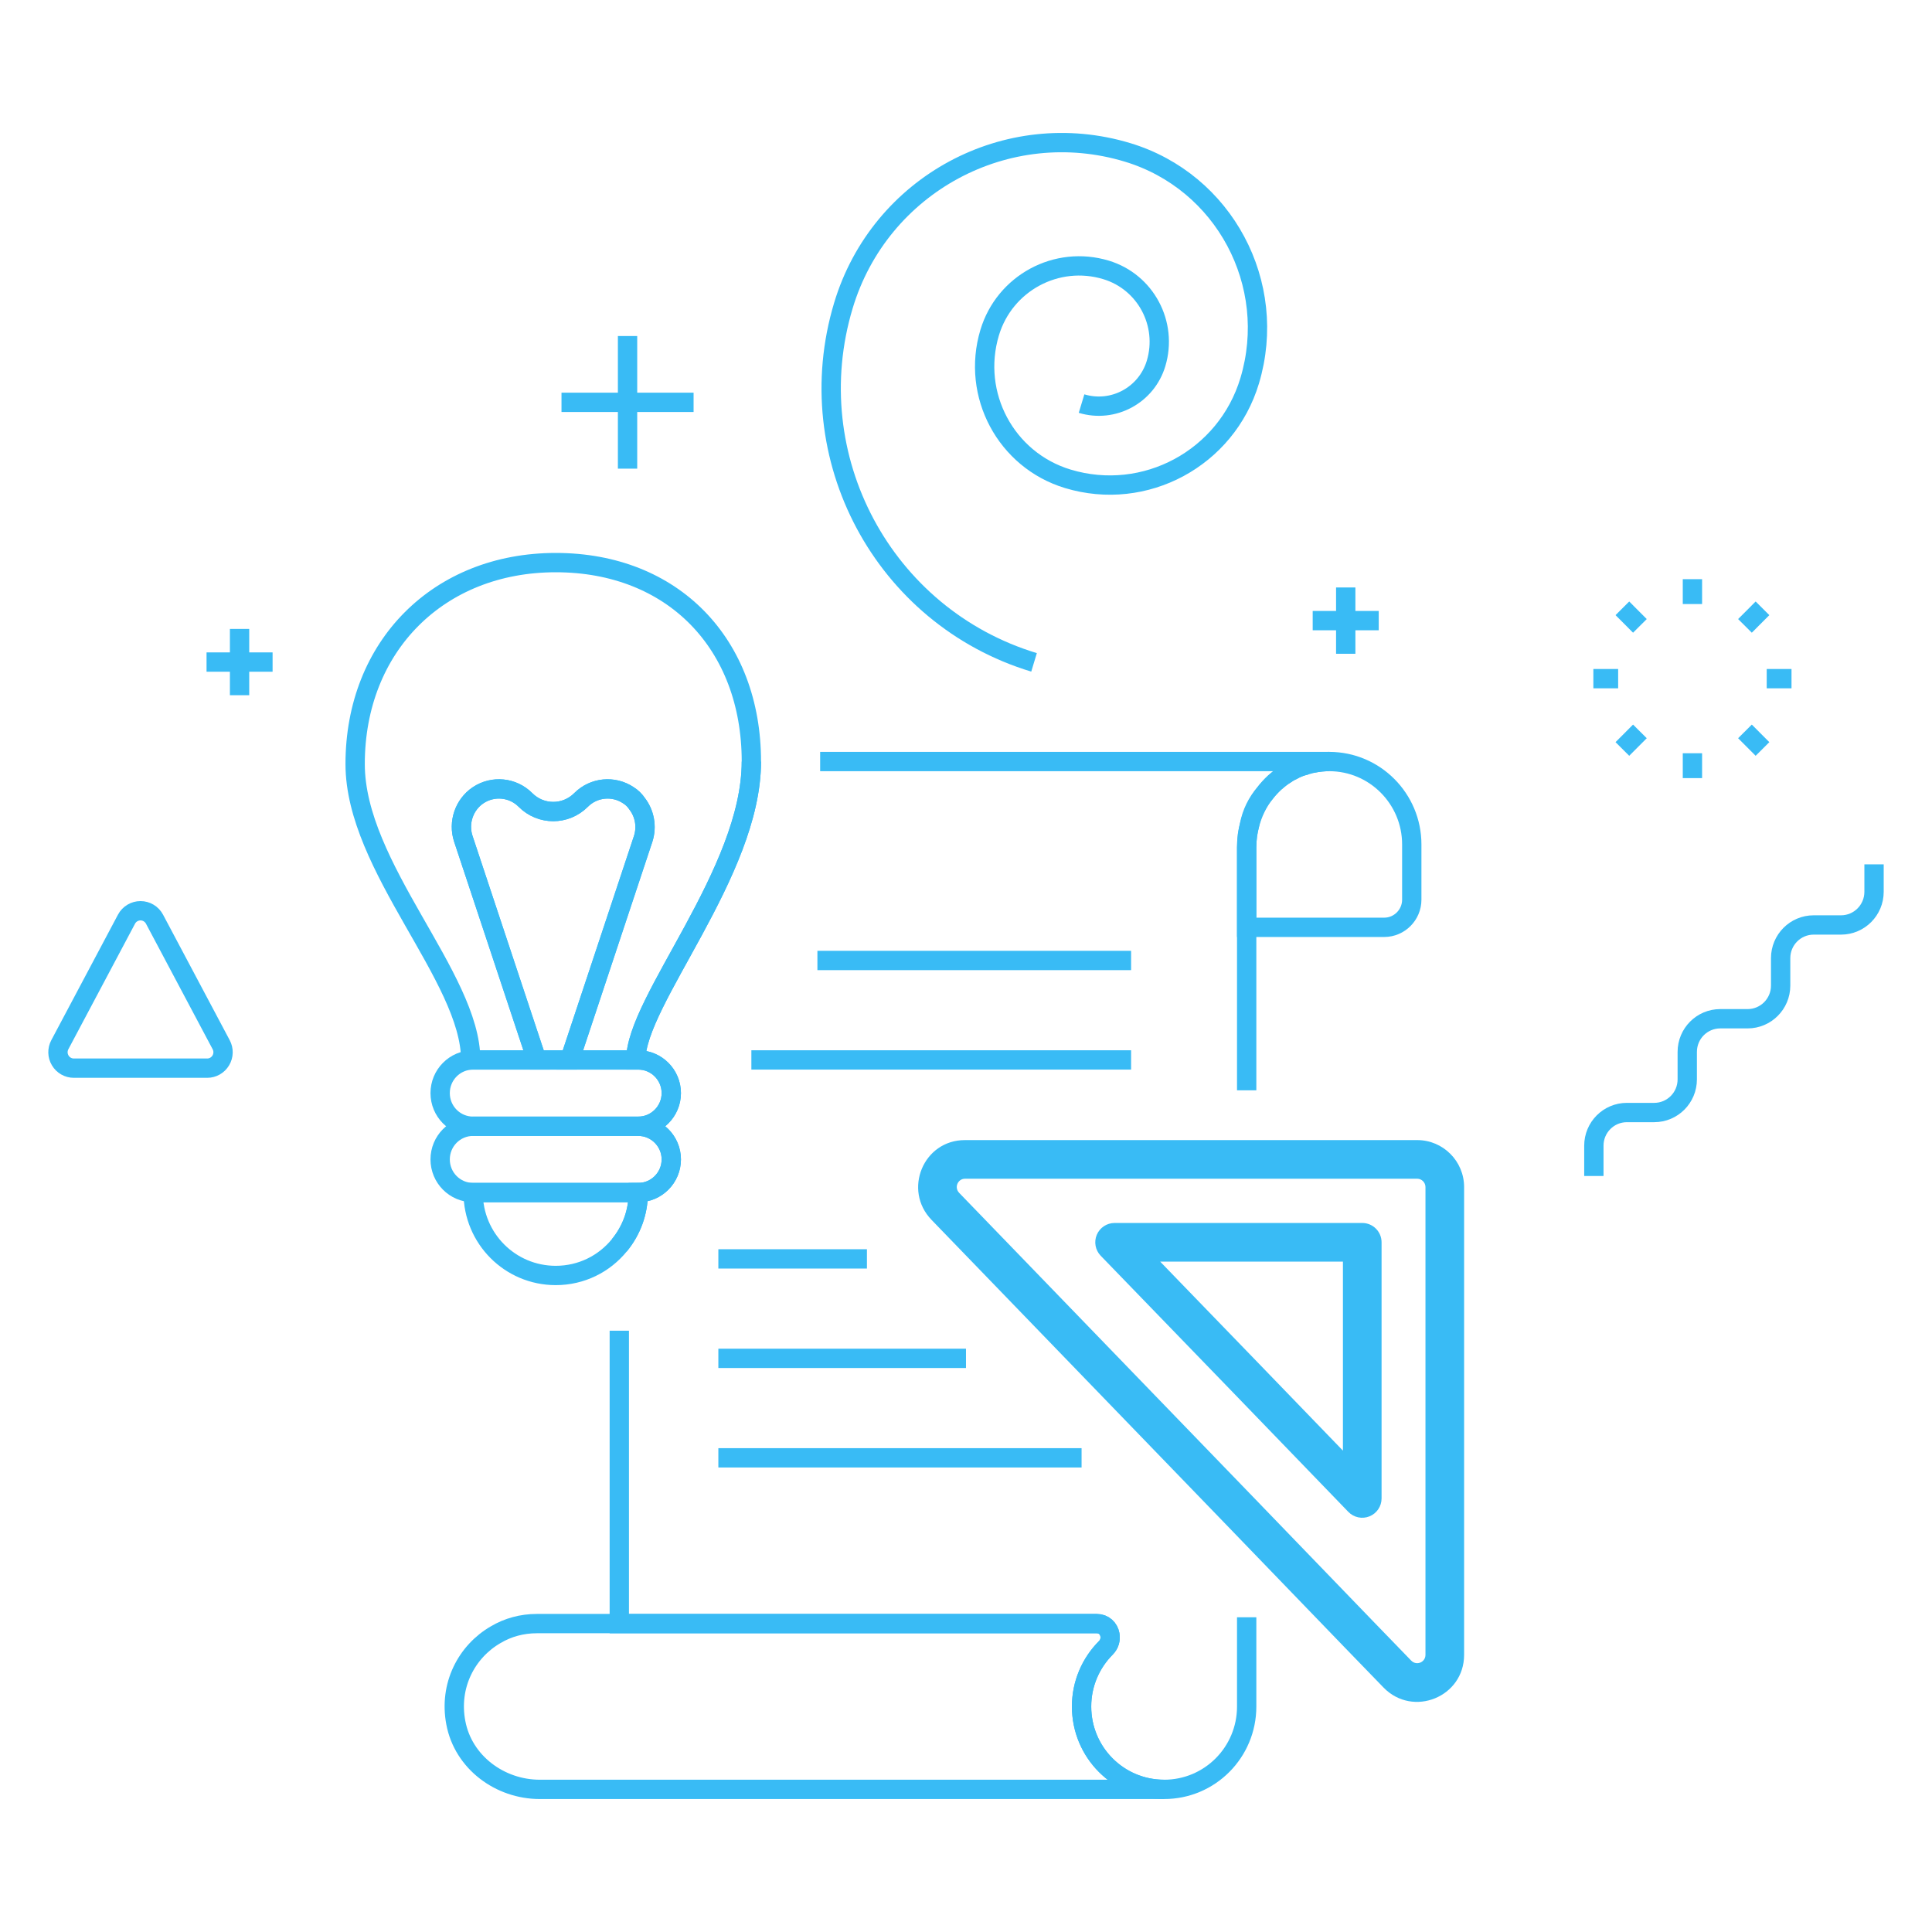 <svg width="100" height="100" viewBox="0 0 100 100" fill="none" xmlns="http://www.w3.org/2000/svg">
<path d="M38.891 39.417C38.891 45.166 32.909 51.802 32.909 54.862H33.038C33.977 54.862 34.746 55.634 34.746 56.579C34.746 57.523 33.977 58.295 33.038 58.295C33.977 58.295 34.746 59.067 34.746 60.011C34.746 60.955 33.977 61.727 33.038 61.727C33.038 62.771 32.667 63.715 32.055 64.459" stroke="#39BBF5" strokeWidth="2" strokeLinecap="round" strokeLinejoin="round"/>
<path d="M42.451 39.417H68.8C68.53 39.417 68.244 39.445 67.96 39.503C67.874 39.517 67.79 39.531 67.717 39.56C67.646 39.574 67.589 39.589 67.533 39.617C67.305 39.675 67.091 39.76 66.891 39.875C66.778 39.917 66.664 39.989 66.564 40.061C66.35 40.189 66.165 40.333 65.98 40.504C65.796 40.675 65.624 40.861 65.481 41.048C65.069 41.519 64.784 42.091 64.67 42.721C64.627 42.878 64.599 43.049 64.57 43.221C64.541 43.436 64.528 43.65 64.528 43.865V47.998V56.436" stroke="#39BBF5" strokeWidth="2" strokeLinecap="round" strokeLinejoin="round"/>
<path d="M32.055 68.878V84.038H56.765C57.136 84.038 57.392 84.295 57.448 84.61C57.491 84.838 57.435 85.095 57.235 85.296C56.466 86.069 55.982 87.141 55.982 88.328C55.982 90.702 57.89 92.618 60.255 92.618C62.619 92.618 64.528 90.702 64.528 88.328V83.709" stroke="#39BBF5" strokeWidth="2" strokeLinecap="round" strokeLinejoin="round"/>
<path d="M64.527 60.011H49.943C48.689 60.011 48.049 61.526 48.932 62.442L64.527 78.575" stroke="#39BBF5" strokeWidth="2" strokeLinecap="round" strokeLinejoin="round"/>
<path fill-rule="evenodd" clipRule="evenodd" d="M73.073 43.707V46.568C73.073 47.354 72.432 47.998 71.649 47.998H64.527V43.865C64.527 43.65 64.542 43.436 64.57 43.222C64.599 43.05 64.627 42.878 64.67 42.72C64.826 42.106 65.096 41.533 65.481 41.048C65.624 40.861 65.795 40.675 65.98 40.503C66.166 40.346 66.35 40.19 66.565 40.061C66.663 39.989 66.778 39.932 66.892 39.874C67.09 39.76 67.305 39.675 67.532 39.617C67.589 39.589 67.647 39.574 67.718 39.559C67.789 39.531 67.873 39.516 67.959 39.503C68.244 39.445 68.529 39.417 68.8 39.417C71.164 39.417 73.073 41.348 73.073 43.707Z" stroke="#39BBF5" strokeWidth="2" strokeLinecap="round" strokeLinejoin="round"/>
<path fill-rule="evenodd" clipRule="evenodd" d="M34.746 56.579C34.746 57.523 33.978 58.295 33.037 58.295H24.492C23.538 58.295 22.782 57.523 22.782 56.579C22.782 55.635 23.538 54.862 24.492 54.862H33.037C33.978 54.862 34.746 55.635 34.746 56.579Z" stroke="#39BBF5" strokeWidth="2" strokeLinecap="round" strokeLinejoin="round"/>
<path fill-rule="evenodd" clipRule="evenodd" d="M34.746 60.011C34.746 60.955 33.978 61.727 33.037 61.727H24.492C23.538 61.727 22.782 60.955 22.782 60.011C22.782 59.067 23.538 58.295 24.492 58.295H33.037C33.978 58.295 34.746 59.067 34.746 60.011Z" stroke="#39BBF5" strokeWidth="2" strokeLinecap="round" strokeLinejoin="round"/>
<path fill-rule="evenodd" clipRule="evenodd" d="M33.037 61.727C33.037 62.772 32.667 63.715 32.055 64.458C31.272 65.418 30.09 66.018 28.764 66.018C26.401 66.018 24.491 64.102 24.491 61.727H33.037Z" stroke="#39BBF5" strokeWidth="2" strokeLinecap="round" strokeLinejoin="round"/>
<path fill-rule="evenodd" clipRule="evenodd" d="M60.255 92.618H27.939C25.874 92.618 23.979 91.217 23.594 89.172C23.224 87.241 24.15 85.481 25.66 84.61C26.287 84.238 27.013 84.037 27.782 84.037H56.765C57.136 84.037 57.392 84.295 57.448 84.61C57.491 84.839 57.435 85.097 57.235 85.296C56.466 86.069 55.982 87.141 55.982 88.328C55.982 90.702 57.89 92.618 60.255 92.618Z" stroke="#39BBF5" strokeWidth="2" strokeLinecap="round" strokeLinejoin="round"/>
<path fill-rule="evenodd" clipRule="evenodd" d="M38.891 39.417C38.891 45.165 32.909 51.802 32.909 54.862H29.491L32.055 47.14L33.294 43.407C33.493 42.778 33.364 42.105 32.98 41.605C32.866 41.434 32.709 41.275 32.525 41.162C31.756 40.647 30.73 40.747 30.075 41.406C29.277 42.206 27.995 42.206 27.198 41.406C26.543 40.747 25.517 40.647 24.748 41.162C24.022 41.648 23.709 42.578 23.979 43.407L27.782 54.862H24.364C24.364 50.572 18.382 44.895 18.382 39.546C18.382 33.453 22.698 29.12 28.765 29.12C34.832 29.12 38.891 33.325 38.891 39.417Z" stroke="#39BBF5" strokeWidth="2" strokeLinecap="round" strokeLinejoin="round"/>
<path fill-rule="evenodd" clipRule="evenodd" d="M33.294 43.407L32.054 47.14L29.49 54.862H27.782L23.979 43.407C23.708 42.577 24.021 41.648 24.747 41.161C25.518 40.647 26.543 40.747 27.198 41.405C27.995 42.206 29.277 42.206 30.075 41.405C30.73 40.747 31.756 40.647 32.525 41.161C32.709 41.276 32.867 41.434 32.98 41.605C33.364 42.105 33.492 42.777 33.294 43.407Z" stroke="#39BBF5" strokeWidth="2" strokeLinecap="round" strokeLinejoin="round"/>
<path d="M87.6 31.265V29.978" stroke="#39BBF5" strokeWidth="2" strokeLinecap="round" strokeLinejoin="round"/>
<path d="M90.319 32.396L91.226 31.486" stroke="#39BBF5" strokeWidth="2" strokeLinecap="round" strokeLinejoin="round"/>
<path d="M91.445 35.127H92.728" stroke="#39BBF5" strokeWidth="2" strokeLinecap="round" strokeLinejoin="round"/>
<path d="M90.319 37.857L91.226 38.767" stroke="#39BBF5" strokeWidth="2" strokeLinecap="round" strokeLinejoin="round"/>
<path d="M87.6 38.988V40.275" stroke="#39BBF5" strokeWidth="2" strokeLinecap="round" strokeLinejoin="round"/>
<path d="M84.881 37.857L83.974 38.767" stroke="#39BBF5" strokeWidth="2" strokeLinecap="round" strokeLinejoin="round"/>
<path d="M83.755 35.127H82.472" stroke="#39BBF5" strokeWidth="2" strokeLinecap="round" strokeLinejoin="round"/>
<path d="M84.881 32.396L83.974 31.486" stroke="#39BBF5" strokeWidth="2" strokeLinecap="round" strokeLinejoin="round"/>
<path d="M32.482 24.257V17.393" stroke="#39BBF5" strokeWidth="2" strokeLinecap="round" strokeLinejoin="round"/>
<path d="M29.063 20.825H35.9" stroke="#39BBF5" strokeWidth="2" strokeLinecap="round" strokeLinejoin="round"/>
<path d="M12.4 35.984V32.553" stroke="#39BBF5" strokeWidth="2" strokeLinecap="round" strokeLinejoin="round"/>
<path d="M10.691 34.268H14.109" stroke="#39BBF5" strokeWidth="2" strokeLinecap="round" strokeLinejoin="round"/>
<path d="M69.655 33.839V30.407" stroke="#39BBF5" strokeWidth="2" strokeLinecap="round" strokeLinejoin="round"/>
<path d="M67.945 32.123H71.363" stroke="#39BBF5" strokeWidth="2" strokeLinecap="round" strokeLinejoin="round"/>
<path fill-rule="evenodd" clipRule="evenodd" d="M3.097 54.074C2.961 54.33 2.968 54.639 3.118 54.887C3.265 55.136 3.533 55.288 3.822 55.288H10.724C11.013 55.288 11.28 55.136 11.428 54.887C11.577 54.639 11.585 54.33 11.448 54.074L7.997 47.576C7.855 47.308 7.576 47.14 7.273 47.14C6.97 47.14 6.69 47.308 6.548 47.576L3.097 54.074Z" stroke="#39BBF5" strokeWidth="2" strokeLinecap="round" strokeLinejoin="round"/>
<path d="M53.522 34.284C45.718 31.921 41.3 23.653 43.654 15.816C45.536 9.548 52.124 5.999 58.367 7.889C63.362 9.402 66.189 14.694 64.683 19.709C63.477 23.721 59.261 25.992 55.266 24.782C52.069 23.814 50.26 20.428 51.224 17.218C51.996 14.65 54.694 13.196 57.251 13.971C59.297 14.59 60.455 16.758 59.838 18.812C59.344 20.455 57.617 21.386 55.981 20.89" stroke="#39BBF5" strokeWidth="2" strokeLinecap="round" strokeLinejoin="round"/>
<path d="M82.498 60.869V59.3C82.498 58.352 83.263 57.584 84.207 57.584H85.622C86.567 57.584 87.332 56.816 87.332 55.868V54.446C87.332 53.498 88.096 52.73 89.041 52.73H90.457C91.4 52.73 92.166 51.961 92.166 51.014V49.592C92.166 48.644 92.931 47.876 93.875 47.876H95.29C96.235 47.876 97 47.107 97 46.16V44.738" stroke="#39BBF5" strokeWidth="2" strokeLinecap="round" strokeLinejoin="round"/>
<path d="M42.309 49.714H58.545" stroke="#39BBF5" strokeWidth="2" strokeLinecap="round" strokeLinejoin="round"/>
<path d="M38.891 54.862H58.545" stroke="#39BBF5" strokeWidth="2" strokeLinecap="round" strokeLinejoin="round"/>
<path d="M37.182 65.16H44.872" stroke="#39BBF5" strokeWidth="2" strokeLinecap="round" strokeLinejoin="round"/>
<path d="M37.182 70.308H49.999" stroke="#39BBF5" strokeWidth="2" strokeLinecap="round" strokeLinejoin="round"/>
<path d="M37.182 75.457H55.982" stroke="#39BBF5" strokeWidth="2" strokeLinecap="round" strokeLinejoin="round"/>
<path d="M70.51 77.559L69.79 78.254C70.073 78.547 70.506 78.639 70.884 78.486C71.262 78.334 71.51 77.967 71.51 77.559H70.51ZM64.527 71.366L65.246 70.671L65.246 70.671L64.527 71.366ZM57.691 64.302V63.301C57.289 63.301 56.927 63.542 56.77 63.911C56.614 64.281 56.693 64.708 56.972 64.997L57.691 64.302ZM70.51 64.302H71.51C71.51 63.749 71.062 63.301 70.51 63.301V64.302ZM48.932 62.442L48.213 63.136L48.213 63.137L48.932 62.442ZM64.527 78.574L65.246 77.88L65.246 77.879L64.527 78.574ZM70.353 84.61L69.633 85.305L69.634 85.306L70.353 84.61ZM72.332 86.654L71.614 87.35L71.618 87.354L72.332 86.654ZM71.229 76.864L65.246 70.671L63.808 72.061L69.79 78.254L71.229 76.864ZM65.246 70.671L58.41 63.606L56.972 64.997L63.808 72.061L65.246 70.671ZM57.691 65.302H70.51V63.301H57.691V65.302ZM69.51 64.302V77.559H71.51V64.302H69.51ZM73.358 59.011H49.943V61.011H73.358V59.011ZM49.943 59.011C47.788 59.011 46.729 61.599 48.213 63.136L49.652 61.748C49.368 61.454 49.589 61.011 49.943 61.011V59.011ZM48.213 63.137L63.808 79.269L65.246 77.879L49.651 61.747L48.213 63.137ZM63.807 79.269L69.633 85.305L71.072 83.916L65.246 77.88L63.807 79.269ZM69.634 85.306L71.614 87.35L73.05 85.959L71.071 83.915L69.634 85.306ZM71.618 87.354C73.139 88.907 75.782 87.84 75.782 85.654H73.782C73.782 86.041 73.319 86.233 73.046 85.954L71.618 87.354ZM75.782 85.654V61.441H73.782V85.654H75.782ZM75.782 61.441C75.782 60.106 74.697 59.011 73.358 59.011V61.011C73.585 61.011 73.782 61.203 73.782 61.441H75.782Z" fill="#39BBF5"/>
</svg>
